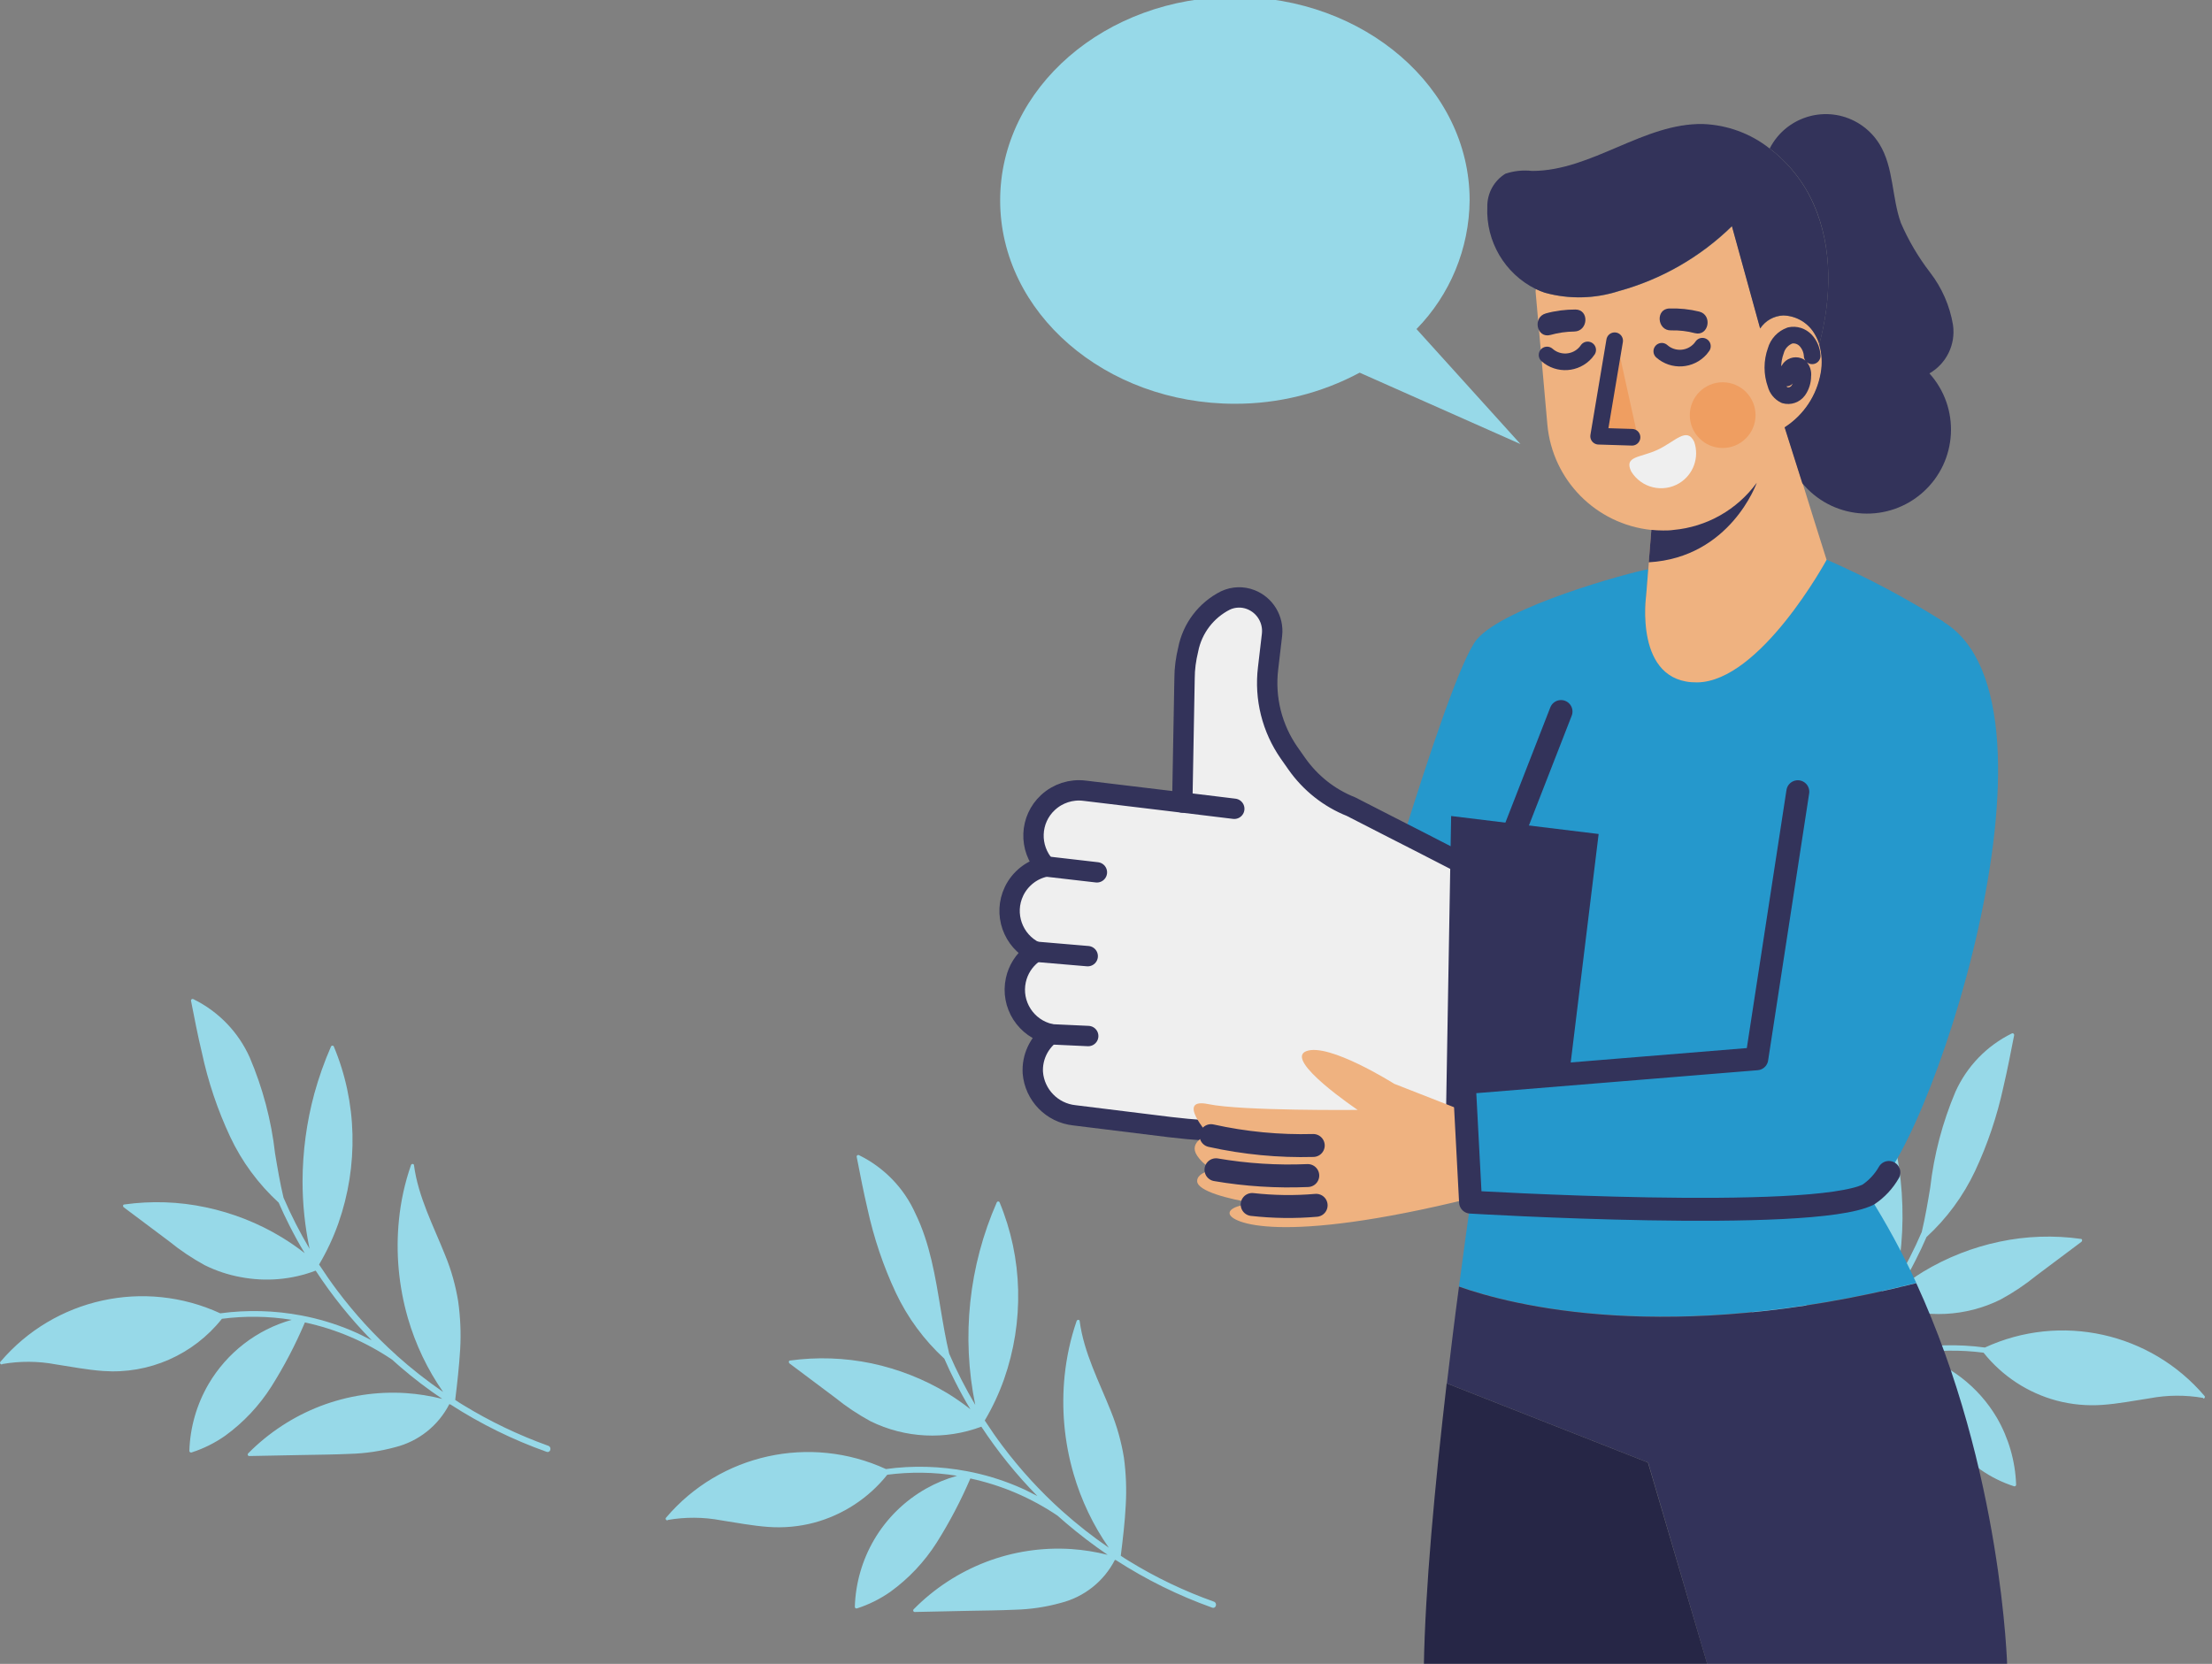 <?xml version="1.0" encoding="UTF-8"?>
<svg xmlns="http://www.w3.org/2000/svg" viewBox="0 0 214 161">
  <rect x="0" y="0" width="214" height="161" fill="#808080" stroke="none"/>
  <defs>
    <style>
      .cls-1, .cls-2 {
        fill: #fff;
      }

      .cls-3 {
        fill: #179bd7;
      }

      .cls-4 {
        opacity: .87;
      }

      .cls-5, .cls-6, .cls-7, .cls-8 {
        fill: none;
      }

      .cls-5, .cls-6, .cls-7, .cls-2 {
        stroke: #272754;
        stroke-linecap: round;
        stroke-linejoin: round;
      }

      .cls-5, .cls-2 {
        stroke-width: 1.97px;
      }

      .cls-6 {
        stroke-width: 2.22px;
      }

      .cls-9 {
        fill: #18183d;
      }

      .cls-10 {
        fill: #ffb980;
      }

      .cls-11 {
        fill: #272754;
      }

      .cls-12 {
        fill: #ffa25c;
      }

      .cls-7 {
        stroke-width: 1.61px;
      }

      .cls-13 {
        fill: #9ae6f7;
      }
    </style>
  </defs>
  <g id="Layer_2" data-name="Layer 2">
    <rect class="cls-8" y="-.5" width="214" height="162"/>
  </g>
  <g id="Layer_1" data-name="Layer 1">
    <g id="client1-01" class="cls-4">
      <path id="Path_526" data-name="Path 526" class="cls-13" d="M.22,131.99c1.71-.3,3.47-.29,5.17,.03,1.51,.23,3.03,.53,4.57,.64,4.44,.33,8.75-1.57,11.51-5.05,2.24-.29,4.51-.26,6.75,.1-3.38,.95-6.26,3.18-8.04,6.21-1.15,1.97-1.79,4.19-1.86,6.47,0,.08,.06,.15,.15,.16,.01,0,.03,0,.04,0,1.17-.37,2.27-.92,3.27-1.62,1.78-1.29,3.3-2.91,4.48-4.77,1.24-1.97,2.32-4.04,3.23-6.18,0,0,0-.01,0-.02,3.02,.65,5.88,1.87,8.44,3.6l.78,.69c1.3,1.12,2.66,2.16,4.08,3.11-1.16-.29-2.34-.48-3.53-.56-2.81-.18-5.63,.25-8.27,1.26-2.62,1.01-5,2.57-6.98,4.57-.06,.06-.06,.16,0,.22,.03,.03,.06,.04,.1,.04,1.72-.03,3.45-.07,5.18-.1,1.51-.03,3.05-.04,4.57-.11,1.48-.04,2.96-.26,4.39-.65,2.26-.57,4.16-2.09,5.22-4.16l.11,.03c2.91,1.88,6.03,3.42,9.3,4.58,.38,.13,.53-.45,.17-.58-2.87-1.03-5.63-2.35-8.23-3.94-.27-.16-.53-.33-.78-.5,.2-1.63,.38-3.26,.48-4.9,.09-1.54,.02-3.09-.19-4.62-.25-1.53-.66-3.02-1.25-4.45-1.14-2.87-2.62-5.66-3.03-8.75-.02-.16-.25-.14-.29,0-.59,1.7-.98,3.47-1.16,5.26-.33,3.21-.03,6.45,.86,9.54,.74,2.55,1.89,4.97,3.41,7.15-1.57-1.08-3.06-2.25-4.48-3.52-.02-.02-.03-.04-.05-.06l-.03-.02c-2.09-1.88-3.99-3.96-5.68-6.21-.62-.82-1.2-1.67-1.76-2.52,.75-1.27,1.38-2.61,1.87-4,.97-2.76,1.43-5.68,1.36-8.61-.07-2.92-.68-5.81-1.81-8.5-.04-.07-.13-.1-.21-.05-.02,.01-.04,.03-.05,.05-.65,1.48-1.19,3.01-1.62,4.57-.75,2.77-1.13,5.62-1.14,8.48,0,2.2,.23,4.39,.68,6.54-.94-1.59-1.79-3.25-2.52-4.95-.34-1.42-.58-2.85-.82-4.29-.36-3.19-1.19-6.32-2.45-9.28-1.1-2.46-3.03-4.45-5.45-5.64-.07-.04-.16-.02-.21,.05-.02,.03-.03,.08-.02,.11,.33,1.68,.65,3.35,1.05,5.01,.6,2.81,1.52,5.55,2.74,8.15,1.13,2.41,2.73,4.57,4.69,6.37,.33,.76,.67,1.48,1.04,2.21,.46,.91,.95,1.81,1.48,2.68-.7-.55-1.44-1.06-2.21-1.53-2.27-1.38-4.76-2.36-7.37-2.91-2.59-.55-5.26-.64-7.89-.27-.14,.02-.13,.21-.04,.27l4.39,3.29c1.07,.87,2.22,1.64,3.44,2.31,1.11,.55,2.28,.94,3.5,1.16,2.43,.46,4.93,.25,7.24-.63,1.58,2.42,3.4,4.68,5.42,6.74-.67-.35-1.34-.68-2.03-.97-1.53-.64-3.13-1.12-4.77-1.43-2.59-.49-5.24-.56-7.85-.21-7.34-3.38-16.03-1.47-21.26,4.68-.06,.06-.06,.16,0,.22,.04,.04,.1,.06,.15,.04h0Z"/>
      <path id="Path_527" data-name="Path 527" class="cls-13" d="M213.16,135.27c-1.71-.3-3.47-.29-5.17,.03-1.51,.23-3.03,.53-4.58,.64-1.49,.11-2.99-.03-4.43-.41-2.8-.75-5.28-2.38-7.08-4.64-2.24-.29-4.51-.26-6.75,.1,3.38,.96,6.26,3.18,8.04,6.2,1.14,1.97,1.78,4.19,1.86,6.47,0,.09-.07,.16-.15,.16-.01,0-.02,0-.04,0-1.16-.37-2.26-.92-3.26-1.62-1.78-1.29-3.3-2.91-4.48-4.77-1.24-1.97-2.32-4.04-3.24-6.18h0c-3.02,.65-5.88,1.87-8.44,3.6l-.78,.69c-1.3,1.11-2.66,2.15-4.07,3.11,1.16-.29,2.34-.48,3.53-.56,2.82-.18,5.64,.25,8.27,1.26,2.62,1.01,4.99,2.56,6.97,4.55,.06,.06,.06,.16,0,.22-.03,.02-.06,.04-.1,.04l-5.18-.1c-1.51-.03-3.05-.04-4.58-.11-1.48-.04-2.96-.26-4.39-.65-2.26-.57-4.16-2.09-5.22-4.16l-.11,.03c-2.91,1.88-6.03,3.42-9.3,4.59-.38,.13-.54-.45-.17-.58,2.87-1.03,5.63-2.35,8.23-3.94,.27-.16,.53-.33,.78-.5-.2-1.63-.4-3.26-.48-4.9-.09-1.54-.03-3.09,.18-4.62,.25-1.52,.67-3.02,1.25-4.45,1.14-2.87,2.62-5.66,3.03-8.75,0-.16,.25-.13,.29,0,.58,1.7,.97,3.47,1.16,5.26,.33,3.21,.04,6.45-.86,9.55-.74,2.55-1.89,4.97-3.41,7.15,1.57-1.08,3.06-2.25,4.48-3.52,.02-.02,.03-.04,.05-.05l.03-.02c2.09-1.88,3.99-3.96,5.68-6.2,.62-.82,1.2-1.66,1.76-2.52-.75-1.27-1.38-2.61-1.87-4-.97-2.77-1.43-5.68-1.36-8.62,.06-2.92,.67-5.81,1.8-8.5,.04-.07,.14-.1,.21-.05,.02,.01,.04,.03,.05,.05,2.71,6.16,3.44,13.01,2.09,19.61,.94-1.6,1.79-3.25,2.52-4.95,.34-1.42,.58-2.85,.82-4.29,.36-3.19,1.19-6.32,2.44-9.28,1.11-2.46,3.03-4.45,5.45-5.64,.07-.04,.16-.02,.21,.06,.02,.03,.02,.07,.02,.11-.33,1.68-.65,3.35-1.04,5.01-.61,2.81-1.53,5.55-2.75,8.15-1.14,2.41-2.73,4.57-4.69,6.37-.33,.76-.67,1.49-1.04,2.21-.46,.91-.95,1.81-1.48,2.68,.7-.56,1.44-1.07,2.21-1.54,2.27-1.37,4.76-2.35,7.37-2.9,2.6-.55,5.27-.64,7.89-.27,.14,.02,.13,.21,.04,.28l-4.39,3.29c-1.07,.87-2.22,1.64-3.44,2.3-3.35,1.66-7.24,1.85-10.74,.54-1.59,2.41-3.4,4.66-5.42,6.71,.67-.35,1.33-.68,2.03-.97,1.54-.64,3.13-1.12,4.77-1.43,2.59-.49,5.24-.56,7.85-.21,7.33-3.38,16.02-1.46,21.25,4.69,.05,.07,.04,.17-.03,.22-.03,.02-.07,.03-.11,.03h0Z"/>
      <path id="Path_528" data-name="Path 528" class="cls-13" d="M64.58,147.08c1.71-.3,3.47-.29,5.17,.03,1.51,.23,3.03,.53,4.58,.64,1.49,.11,2.99-.03,4.43-.41,2.79-.75,5.28-2.38,7.08-4.64,2.24-.29,4.51-.26,6.75,.1-1.04,.29-2.05,.71-2.99,1.24-2.09,1.18-3.83,2.89-5.04,4.96-1.15,1.97-1.79,4.2-1.86,6.48,0,.09,.07,.16,.15,.16,.01,0,.02,0,.04,0,1.16-.37,2.26-.92,3.26-1.62,1.78-1.29,3.3-2.91,4.48-4.77,1.24-1.97,2.32-4.03,3.24-6.17,0,0,0-.01,0-.02,3.02,.65,5.88,1.87,8.44,3.6,.26,.23,.52,.46,.78,.68,1.3,1.11,2.66,2.15,4.07,3.11-1.16-.29-2.34-.48-3.53-.56-2.82-.18-5.64,.25-8.27,1.26-2.62,1.01-5,2.57-6.97,4.57-.06,.06-.06,.16,0,.22,.03,.02,.06,.04,.1,.04l5.18-.11c1.51-.03,3.05-.04,4.57-.11,1.48-.04,2.96-.26,4.39-.66,2.26-.57,4.17-2.09,5.23-4.16l.11,.03c2.91,1.88,6.03,3.42,9.3,4.59,.38,.13,.53-.45,.17-.58-2.87-1.02-5.63-2.34-8.23-3.94-.27-.16-.53-.33-.78-.5,.2-1.63,.4-3.26,.48-4.9,.09-1.54,.03-3.09-.18-4.62-.25-1.52-.67-3.02-1.25-4.45-1.14-2.87-2.62-5.66-3.03-8.75-.02-.16-.25-.13-.29,0-.59,1.7-.97,3.47-1.16,5.26-.33,3.2-.04,6.44,.86,9.53,.74,2.55,1.89,4.97,3.41,7.15-1.57-1.08-3.06-2.25-4.48-3.52-.02-.02-.03-.04-.05-.05l-.03-.02c-2.09-1.88-3.99-3.96-5.68-6.2-.62-.82-1.2-1.66-1.76-2.52,.75-1.27,1.38-2.61,1.87-4,.97-2.77,1.43-5.68,1.36-8.62-.07-2.92-.68-5.81-1.8-8.5-.04-.07-.14-.1-.21-.05-.02,.01-.04,.03-.05,.05-2.71,6.16-3.44,13.01-2.09,19.61-.94-1.6-1.79-3.25-2.52-4.95-.34-1.42-.58-2.85-.82-4.29-.52-3.15-1.03-6.37-2.45-9.28-1.1-2.46-3.03-4.45-5.45-5.64-.07-.04-.16-.02-.21,.05-.02,.03-.03,.07-.02,.11,.33,1.68,.65,3.35,1.04,5.01,.61,2.81,1.53,5.55,2.75,8.15,1.14,2.41,2.73,4.57,4.69,6.37,.33,.76,.67,1.49,1.04,2.21,.46,.91,.95,1.81,1.48,2.68-.71-.56-1.45-1.07-2.21-1.54-2.27-1.37-4.76-2.35-7.36-2.9-2.6-.54-5.27-.63-7.89-.27-.14,.02-.13,.21-.04,.28l4.39,3.29c1.07,.87,2.23,1.64,3.44,2.3,3.35,1.65,7.23,1.84,10.73,.53,1.59,2.41,3.4,4.66,5.42,6.71-.67-.35-1.33-.68-2.03-.97-1.53-.64-3.13-1.12-4.77-1.43-2.59-.49-5.24-.57-7.85-.21-7.34-3.37-16.03-1.46-21.26,4.69-.06,.06-.07,.15-.01,.22,.05,.05,.12,.07,.18,.04h0Z"/>
      <path id="Path_529" data-name="Path 529" class="cls-13" d="M147.1,42.97l-15.56-6.91c-3.71,1.99-7.86,3.02-12.07,3.01-12.54,0-22.71-8.81-22.71-19.68S106.94-.3,119.47-.3s22.71,8.8,22.71,19.68c-.04,4.66-1.88,9.13-5.14,12.46l10.05,11.12Z"/>
      <path id="Path_530" data-name="Path 530" class="cls-3" d="M180.74,115.58c1.74,2.75,3.3,5.61,4.65,8.56-24.05,6.06-39.19,2.14-44.24,.34,1.74-13.23,3.49-23.97,3.49-23.97l-14.35-1.05s9.58-34.02,12.59-37.59c2.69-3.18,14.74-6.47,16.58-6.79l-.2,2.51s-1.19,8.46,4.92,8.41,12.53-11.85,12.53-11.85c3.91,1.71,7.68,3.71,11.29,5.99l-7.25,55.41Z"/>
      <path id="Path_531" data-name="Path 531" class="cls-11" d="M194.19,161.3h-28.94l-5.8-19.78-19.47-7.66c.38-3.18,.76-6.34,1.17-9.36,5.05,1.79,20.19,5.73,44.24-.34,8.34,18.12,8.8,37.15,8.8,37.15Z"/>
      <path id="Path_532" data-name="Path 532" class="cls-9" d="M165.25,161.3h-27.5c.12-7.53,1.07-17.63,2.21-27.44l19.47,7.66,5.82,19.78Z"/>
      <line id="Line_99" data-name="Line 99" class="cls-6" x1="151.02" y1="68.85" x2="146.69" y2="79.96"/>
      <path id="Path_533" data-name="Path 533" class="cls-2" d="M146.18,85.97l-2.67,21.85-5.12,.45-11.68,1.02c-4.51,.39-9.04,.31-13.54-.23l-9.23-1.14c-2.16-.23-3.85-1.97-4.02-4.13-.08-1.44,.55-2.82,1.68-3.71l.03-.02c-2.37-.52-3.87-2.86-3.35-5.23,.22-1,.78-1.89,1.59-2.52,.09-.08,.19-.15,.29-.21-2.18-1.05-3.1-3.67-2.06-5.85,.29-.61,.72-1.14,1.25-1.56,.53-.42,1.15-.7,1.81-.84-1.65-1.78-1.55-4.56,.23-6.2,.95-.88,2.24-1.3,3.53-1.14l9.46,1.14,.22-12.02c0-.93,.13-1.86,.35-2.77,.4-2.06,1.74-3.82,3.61-4.76,.77-.36,1.66-.39,2.45-.08,1.38,.54,2.22,1.94,2.05,3.41l-.38,3.24c-.35,2.89,.38,5.8,2.04,8.18l.73,1.04c1.31,1.87,3.13,3.32,5.25,4.16l4.08,2.09,2.59,1.32,8.77,4.51Z"/>
      <path id="Path_534" data-name="Path 534" class="cls-11" d="M140.39,78.96l14.27,1.74-3.86,31.59-10.96-1.34,.55-31.99Z"/>
      <line id="Line_100" data-name="Line 100" class="cls-5" x1="114.4" y1="77.65" x2="119.41" y2="78.26"/>
      <line id="Line_101" data-name="Line 101" class="cls-5" x1="101.18" y1="83.84" x2="106.12" y2="84.41"/>
      <line id="Line_102" data-name="Line 102" class="cls-5" x1="100.17" y1="92.09" x2="105.23" y2="92.52"/>
      <line id="Line_103" data-name="Line 103" class="cls-5" x1="101.61" y1="100.08" x2="105.28" y2="100.25"/>
      <path id="Path_535" data-name="Path 535" class="cls-3" d="M141.66,104.76l.61,11.56s33.02,1.98,38.48-.73,20.47-47.4,7.26-55.42c-13.78-8.38-18.04,42.29-18.04,42.29l-28.3,2.3Z"/>
      <path id="Path_536" data-name="Path 536" class="cls-10" d="M141.8,107.58l-6.92-2.71s-6.35-4.02-8.52-3.15,4.99,5.68,4.99,5.68c0,0-11.22,.11-14.44-.56s0,2.94,0,2.94c0,0-2.02,.69-1.09,2.05s1.87,1.26,1.87,1.26c0,0-1.95,.3-1.87,1.23s2.91,1.69,5.63,2.12c0,0-2.6,.15-2.49,1s4.75,3.09,23.33-1.49l-.49-8.38Z"/>
      <path id="Path_537" data-name="Path 537" class="cls-6" d="M117.16,109.89c3.25,.72,6.57,1.04,9.89,.95"/>
      <path id="Path_538" data-name="Path 538" class="cls-6" d="M117.64,113.19c2.93,.5,5.91,.69,8.88,.56"/>
      <path id="Path_539" data-name="Path 539" class="cls-6" d="M121.14,116.55c2.06,.23,4.13,.26,6.19,.08"/>
      <path id="Path_540" data-name="Path 540" class="cls-6" d="M173.93,76.61l-3.97,25.84-28.3,2.31,.61,11.56s33.02,1.98,38.48-.73c.82-.55,1.5-1.28,1.99-2.14"/>
      <path id="Path_541" data-name="Path 541" class="cls-10" d="M176.71,54.18s-6.4,11.79-12.53,11.85-4.92-8.41-4.92-8.41l.2-2.51,.3-3.83c-5.36-.56-9.57-4.82-10.06-10.19l-1.14-12.87,.02-.25c.29,.14,.58,.26,.89,.36,2.35,.65,4.84,.59,7.16-.16,4.12-1.13,7.88-3.29,10.94-6.28,.91,3.3,1.82,6.6,2.73,9.9,.5-.75,1.33-1.22,2.23-1.26,1.3,.03,2.48,.75,3.1,1.89,.16,.29,.3,.6,.4,.92,.26,.9,.3,1.84,.14,2.76-.38,2.16-1.64,4.07-3.49,5.25,.57,1.8,1.14,3.6,1.71,5.4,.76,2.47,1.54,4.94,2.32,7.41Z"/>
      <path id="Path_542" data-name="Path 542" class="cls-11" d="M176.01,33.33c-.1-.32-.23-.63-.4-.92-.62-1.14-1.8-1.86-3.1-1.89-.9,.04-1.73,.5-2.23,1.26-.91-3.3-1.82-6.6-2.73-9.9-3.06,2.99-6.82,5.15-10.94,6.28-2.32,.75-4.81,.81-7.16,.16-.3-.1-.6-.22-.89-.36-2.99-1.49-4.82-4.61-4.67-7.95-.02-1.3,.64-2.52,1.75-3.2,.83-.28,1.72-.37,2.59-.27,5.76,0,10.78-4.65,16.53-4.54,2.34,.09,4.59,.91,6.43,2.36,1.85,1.41,3.32,3.26,4.26,5.39,1.88,4.25,1.74,9.14,.55,13.6Z"/>
      <path id="Path_543" data-name="Path 543" class="cls-11" d="M186.66,36.13c3,3.33,2.74,8.47-.6,11.48-3.33,3-8.47,2.74-11.48-.6-.08-.08-.15-.17-.22-.26-.57-1.8-1.14-3.6-1.71-5.4,1.85-1.19,3.11-3.09,3.49-5.25,.17-.92,.12-1.86-.14-2.76,1.19-4.46,1.33-9.35-.53-13.58-.94-2.13-2.41-3.98-4.26-5.39,1.53-3,5.2-4.19,8.2-2.66,1,.51,1.84,1.29,2.43,2.25,1.38,2.27,1.17,5.12,2.06,7.61,.74,1.71,1.69,3.32,2.83,4.8,1.14,1.48,1.9,3.21,2.21,5.06,.28,1.89-.63,3.76-2.29,4.71Z"/>
      <path id="Path_544" data-name="Path 544" class="cls-11" d="M159.75,51.27c.38,.04,.76,.06,1.14,.06,.33,0,.67,0,1-.05,3.22-.29,6.16-1.95,8.07-4.57,0,0-2.54,7.24-10.45,7.7l.25-3.15"/>
      <path id="Path_545" data-name="Path 545" class="cls-11" d="M161.51,29.85c.97-.03,1.94,.07,2.88,.3,1.32,.33,.92,2.42-.41,2.09-.75-.2-1.53-.29-2.31-.27-1.36,.04-1.53-2.09-.16-2.12Z"/>
      <path id="Path_546" data-name="Path 546" class="cls-11" d="M152.41,29.95c-.97,0-1.94,.12-2.87,.38-1.31,.38-.86,2.45,.46,2.08,.75-.21,1.52-.32,2.3-.33,1.36-.02,1.48-2.13,.11-2.13Z"/>
      <circle id="Ellipse_131" data-name="Ellipse 131" class="cls-12" cx="166.66" cy="40.17" r="3.18"/>
      <path id="Path_547" data-name="Path 547" class="cls-1" d="M157.81,45.62c.98,1.6,3.06,2.1,4.66,1.13,1.36-.83,1.95-2.49,1.44-3.99-.71-1.51-1.85-.03-3.54,.76s-3.28,.59-2.56,2.1Z"/>
      <path id="Path_548" data-name="Path 548" class="cls-12" d="M158.45,42.31l-3.8-.1,1.62-9.79,2.18,9.88Z"/>
      <path id="Path_549" data-name="Path 549" class="cls-7" d="M156.21,32.97l-1.55,9.24,3.23,.1"/>
      <path id="Path_550" data-name="Path 550" class="cls-7" d="M175.32,34.43c-.03-.55-.25-1.08-.63-1.49-.39-.41-.96-.6-1.51-.48-.67,.24-1.19,.79-1.38,1.48-.38,1.05-.38,2.2,0,3.25,.12,.46,.43,.84,.86,1.05,.49,.14,1.01-.04,1.31-.45,.29-.41,.44-.9,.44-1.4,.05-.34-.06-.68-.31-.92-.31-.17-.7-.1-.93,.16-.22,.27-.34,.6-.34,.95"/>
      <path id="Path_551" data-name="Path 551" class="cls-7" d="M149.67,34.35c1.1,.97,2.77,.86,3.74-.24,.07-.08,.13-.16,.19-.25"/>
      <path id="Path_552" data-name="Path 552" class="cls-7" d="M160.77,33.99c1.1,.97,2.77,.86,3.74-.24,.07-.08,.13-.16,.19-.25"/>
    </g>
  </g>
</svg>